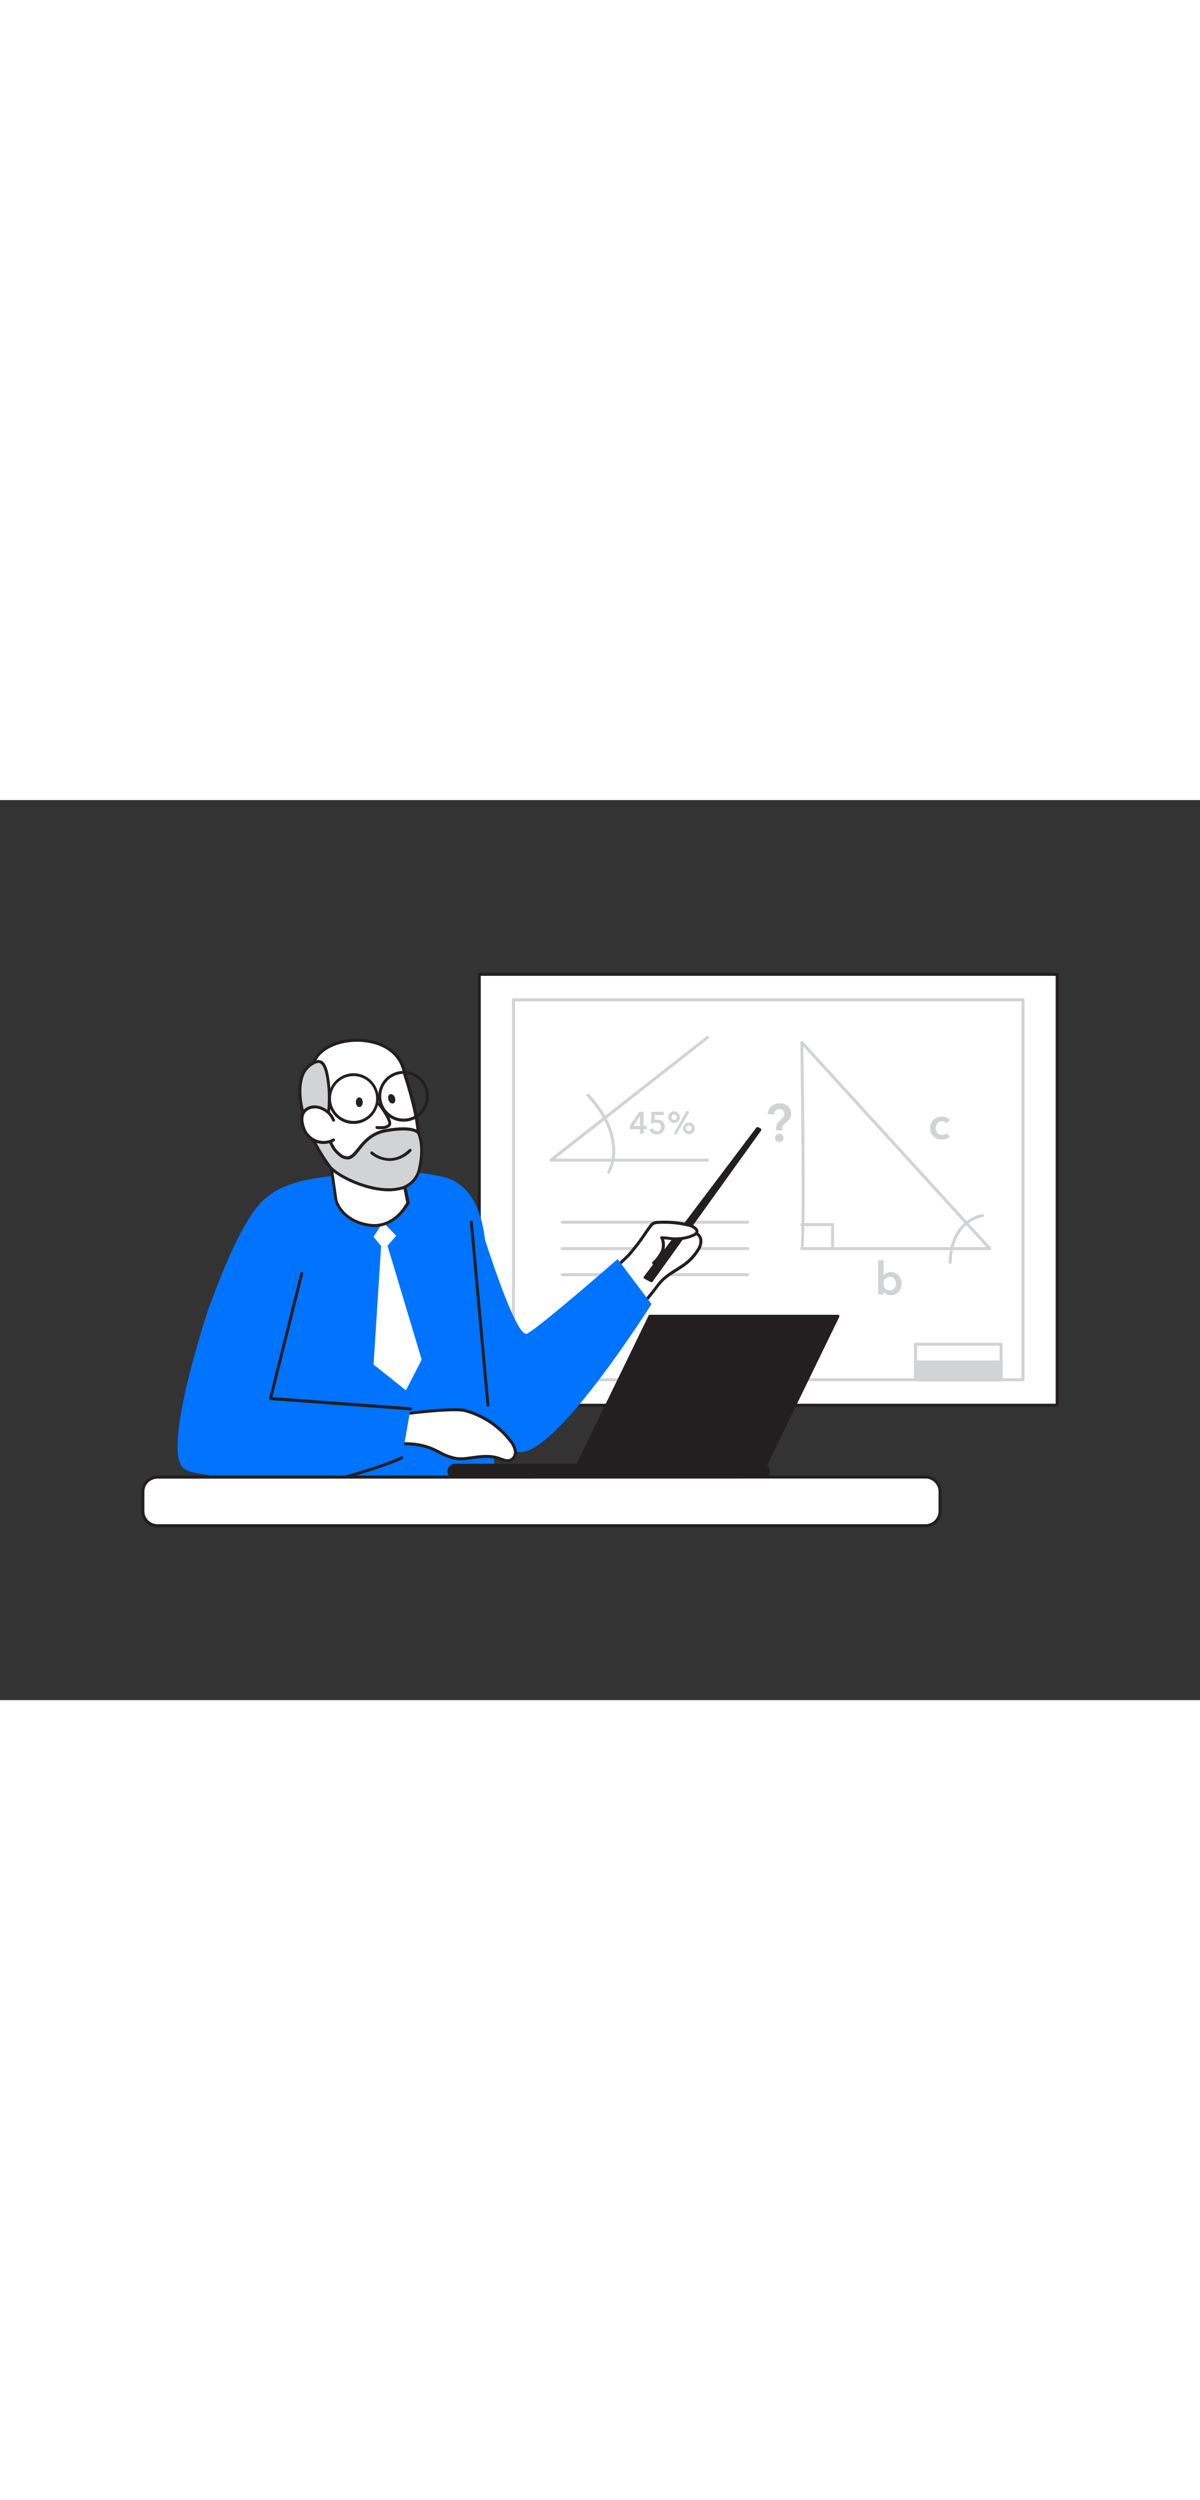 <svg xmlns="http://www.w3.org/2000/svg" viewBox="0 0 400 300" data-imageid="teacher-flatline" imageName="Teacher" class="illustrations_image" style="width: 144px;"><rect x="0" y="0" width="400" height="300" fill="#333333" stroke="none"/><g id="_342_teacher_flatline" data-name="#342_teacher_flatline"><rect x="159.76" y="58.09" width="192.64" height="143.63" fill="#fff"/><path d="M352.39,202.22H159.76a.5.5,0,0,1-.5-.5V58.09a.5.5,0,0,1,.5-.5H352.39a.5.5,0,0,1,.5.5V201.72A.5.5,0,0,1,352.39,202.22Zm-192.13-1H351.89V58.59H160.26Z" fill="#231f20"/><path d="M249.22,141.22h-61.8a.5.5,0,0,1,0-1h61.8a.5.5,0,0,1,0,1Z" fill="#d1d3d4"/><path d="M249.22,150h-61.8a.5.5,0,0,1,0-1h61.8a.5.5,0,0,1,0,1Z" fill="#d1d3d4"/><path d="M249.22,158.72h-61.8a.5.5,0,0,1-.5-.5.5.5,0,0,1,.5-.5h61.8a.5.5,0,0,1,.5.5A.5.5,0,0,1,249.22,158.72Z" fill="#d1d3d4"/><path d="M341,193.72H171.16a.5.5,0,0,1-.5-.5V66.59a.5.5,0,0,1,.5-.5H341a.5.5,0,0,1,.5.5V193.22A.5.5,0,0,1,341,193.72Zm-169.33-1H340.49V67.09H171.66Z" fill="#d1d3d4"/><path d="M329.91,150H267.26a.49.49,0,0,1-.49-.5.52.52,0,0,1,.11-.32c.61-2.64.27-42.15-.11-68.37a.49.49,0,0,1,.32-.47.48.48,0,0,1,.55.13l62.64,68.69a.51.51,0,0,1,.08.54A.5.5,0,0,1,329.91,150Zm-62.07-1h60.93l-61-66.89C268.13,105.71,268.53,142.88,267.84,149Z" fill="#d1d3d4"/><path d="M316.74,154.58a.5.5,0,0,1-.5-.48c0-.14-.43-13.53,11.09-16.1a.5.5,0,0,1,.22,1c-10.72,2.38-10.31,15-10.31,15.08a.51.51,0,0,1-.48.52Z" fill="#d1d3d4"/><path d="M277.52,150a.5.5,0,0,1-.5-.5V142h-9.75a.51.51,0,0,1-.5-.5.5.5,0,0,1,.5-.5h10.25a.5.5,0,0,1,.5.5v8A.5.5,0,0,1,277.52,150Z" fill="#d1d3d4"/><path d="M258.7,110.16v-.67a4.22,4.22,0,0,1,.06-.75,2.65,2.65,0,0,1,.2-.64,2.36,2.36,0,0,1,.35-.58,5.68,5.68,0,0,1,.55-.59l.79-.76a3.56,3.56,0,0,0,.57-.66,1.63,1.63,0,0,0,.24-.9,1.65,1.65,0,0,0-.43-1.15,1.59,1.59,0,0,0-1.22-.46,1.73,1.73,0,0,0-1.29.55,1.71,1.71,0,0,0-.36.59,2.29,2.29,0,0,0-.14.68l-2.16-.19a4.39,4.39,0,0,1,.45-1.5,3.59,3.59,0,0,1,.88-1.12,4,4,0,0,1,1.25-.69,4.64,4.64,0,0,1,1.51-.24,4.81,4.81,0,0,1,1.43.22,3.7,3.7,0,0,1,1.19.65,3.06,3.06,0,0,1,.82,1.06,3.4,3.4,0,0,1,.3,1.46,3.53,3.53,0,0,1-.13,1,3.05,3.05,0,0,1-.35.78,4.15,4.15,0,0,1-.55.67c-.22.22-.46.44-.73.68s-.42.37-.57.52a2.67,2.67,0,0,0-.35.46,1.45,1.45,0,0,0-.18.49,3,3,0,0,0-.06.65v.46Zm-.35,2.44a1.32,1.32,0,0,1,.41-1,1.38,1.38,0,0,1,1-.4,1.44,1.44,0,0,1,1,.38,1.25,1.25,0,0,1,.42,1,1.32,1.32,0,0,1-.41,1,1.37,1.37,0,0,1-1,.4,1.41,1.41,0,0,1-.54-.11,1.48,1.48,0,0,1-.45-.28,1.21,1.21,0,0,1-.31-.42A1.31,1.31,0,0,1,258.35,112.6Z" fill="#d1d3d4"/><path d="M225.89,142.49c-2.62.33-12.73,7.74-15.35,8.23,0,0-4.48,4.49-9.86,9.24a90.93,90.93,0,0,1,7.09,15.56c4.66-5.15,8.77-10.31,10-11.76a42.78,42.78,0,0,1,3.33-4c1.83-1.73,4.25-2.93,6.3-4.39a17.35,17.35,0,0,0,5.55-5.79,5.07,5.07,0,0,0,.7-3.07C233.19,143.83,228.19,142.19,225.89,142.49Z" fill="#fff"/><path d="M207.77,176h-.09a.5.5,0,0,1-.38-.32,90.44,90.44,0,0,0-7.05-15.48.49.49,0,0,1,.1-.62c5.3-4.68,9.79-9.18,9.83-9.22a.54.54,0,0,1,.27-.14c1.18-.22,4.24-2.1,7.2-3.93,3.45-2.12,6.72-4.12,8.17-4.31h0c2.49-.31,7.8,1.38,8.28,4.44a5.47,5.47,0,0,1-.75,3.39,18.11,18.11,0,0,1-5.7,6c-.74.52-1.53,1-2.29,1.49a26.09,26.09,0,0,0-4,2.85,21.83,21.83,0,0,0-2.23,2.62c-.35.46-.69.91-1,1.34l-.81,1c-1.71,2.1-5.27,6.47-9.16,10.79A.55.55,0,0,1,207.77,176Zm-6.45-16A92,92,0,0,1,208,174.56c3.65-4.09,6.94-8.13,8.56-10.12l.82-1c.35-.42.69-.86,1-1.31a23.42,23.42,0,0,1,2.33-2.74,26.7,26.7,0,0,1,4.12-3c.75-.47,1.53-1,2.24-1.46a17.29,17.29,0,0,0,5.4-5.62,4.52,4.52,0,0,0,.64-2.77c-.36-2.33-5.08-3.86-7.16-3.6h0c-1.24.16-4.71,2.29-7.77,4.18s-6,3.66-7.39,4C210.1,151.87,206.06,155.86,201.32,160.07Z" fill="#231f20"/><polygon points="215.05 159.11 252.5 109.49 253.27 109.9 217.13 160.23 215.05 159.11" fill="#231f20"/><path d="M217.13,160.73a.53.53,0,0,1-.24-.06l-2.08-1.12a.52.52,0,0,1-.25-.34.48.48,0,0,1,.09-.4l37.45-49.62a.49.49,0,0,1,.63-.14l.78.41a.49.49,0,0,1,.25.33.51.51,0,0,1-.08.4l-36.14,50.33A.49.49,0,0,1,217.13,160.73Zm-1.33-1.79,1.18.64,32.7-45.53Z" fill="#231f20"/><path d="M209.7,151.5c2.77-3,5.66-7.59,7-9.37a3.65,3.65,0,0,1,1-1,3.43,3.43,0,0,1,1.58-.37,33.85,33.85,0,0,1,9.93.83,5,5,0,0,1,2.73,1.35,1.24,1.24,0,0,1,.36.81c0,.54-.51.93-1,1.19a13.38,13.38,0,0,1-5,1.23c-2.46.25-3.32-.28-5.79-.31.31,0,.94,2.57.32,4.22a12.69,12.69,0,0,1-3,4.16" fill="#fff"/><path d="M217.87,154.78a.52.52,0,0,1-.35-.14.5.5,0,0,1,0-.71l.09-.09a11.75,11.75,0,0,0,2.79-3.89,6,6,0,0,0-.13-3.63.48.48,0,0,1-.22-.43.51.51,0,0,1,.5-.49,19.79,19.79,0,0,1,2.56.21,11.9,11.9,0,0,0,3.18.1,12.83,12.83,0,0,0,4.81-1.18c.22-.11.72-.41.72-.75a.85.85,0,0,0-.24-.48,4.61,4.61,0,0,0-2.47-1.18,33.45,33.45,0,0,0-9.77-.83,3.17,3.17,0,0,0-1.36.3,3.36,3.36,0,0,0-.83.85c-.42.54-1,1.37-1.66,2.33a71,71,0,0,1-5.4,7.07.5.5,0,0,1-.74-.68,68.56,68.56,0,0,0,5.32-7c.67-1,1.25-1.8,1.69-2.36a3.18,3.18,0,0,1,2.91-1.53,34.09,34.09,0,0,1,10.07.85,5.41,5.41,0,0,1,3,1.5,1.74,1.74,0,0,1,.48,1.14c0,.44-.22,1.08-1.25,1.63a14.15,14.15,0,0,1-5.18,1.29,13,13,0,0,1-3.41-.11c-.49-.07-1-.13-1.61-.17a7,7,0,0,1,0,3.87,12.65,12.65,0,0,1-3,4.23l-.09.09A.52.52,0,0,1,217.87,154.78Z" fill="#231f20"/><path d="M157.11,132s14.22,48.15,18.6,45.85S205.87,153,205.87,153l11.29,15s-34.45,54.75-45.42,48.9-22.39-36.79-22.39-36.79Z" fill="#0073ff" class="target-color"/><path d="M86.15,173.32l-16.51-4.18C70.27,168,80.3,137.87,89.49,132c7.9-6.57,23.76-7.21,41.71-7.91a55.4,55.4,0,0,1,17.09,1.67c20.94,5.79,11.87,48.5,11.87,48.5s2.29,20.45,5.89,60.86c0,0-29.46,5.68-80.83,2.81C85.22,238,86.64,178.64,86.15,173.32Z" fill="#0073ff" class="target-color"/><polygon points="140.55 186.51 135.31 196.75 124.52 188.15 127.03 148.68 124.52 145.54 127.68 140.72 132.07 145.21 129.17 148.54 140.55 186.51" fill="#fff"/><path d="M133.25,120.77l2.68,13.44s-4.22,8.93-13.2,7.44S112,133.44,112,133.44l-3.69-25.72s-7.67-9.66-3.81-20.09,28.15-10.86,30.31,3.55c0,0,5.13,15.13,4.57,22S133.25,120.77,133.25,120.77Z" fill="#fff"/><path d="M124.7,142.32a12.36,12.36,0,0,1-2-.18c-9.2-1.52-11.06-8.28-11.14-8.57l-3.68-25.65c-.84-1.13-7.49-10.5-3.8-20.46,1.7-4.58,8.19-8.73,17.33-7.78,6,.62,12.82,3.94,14,11.43.19.54,5.13,15.22,4.57,22.16-.49,5.94-4.56,7.51-6,7.89l2.58,13a.48.48,0,0,1,0,.31C136.35,134.51,132.56,142.32,124.7,142.32Zm-5.62-61.76c-5.88,0-12.3,2.34-14.11,7.24-3.72,10,3.65,19.51,3.73,19.61a.51.51,0,0,1,.1.24l3.69,25.72c.06.21,1.78,6.37,10.32,7.79,8,1.32,12-5.86,12.6-7l-2.65-13.29a.46.46,0,0,1,.09-.39.5.5,0,0,1,.34-.2c.21,0,5.17-.68,5.69-7.08.55-6.74-4.49-21.69-4.54-21.84-.9-6-5.79-9.93-13.08-10.68C120.55,80.6,119.82,80.56,119.08,80.56Z" fill="#231f20"/><path d="M139.57,111.13s-.91-2.71-10.91-1S119,122.89,113.06,118s-2.76-13.49-3.37-21.49c-.79-10.25-3-10-5.19-8.89-7.75,3.76-5.28,19.93,5.26,34.33,3.73,5.1,27,14.6,30.09.74C141.58,115,139.57,111.13,139.57,111.13Z" fill="#d1d3d4"/><path d="M129.53,130.41c-8,0-17.78-4.89-20.17-8.15-7.46-10.2-11.25-21.94-9.44-29.22a8.41,8.41,0,0,1,4.36-5.86,3.18,3.18,0,0,1,3-.26c1.55.89,2.43,3.84,2.87,9.56a51.52,51.52,0,0,1-.12,7.25c-.35,5.46-.67,10.62,3.32,13.89a3.68,3.68,0,0,0,2.56,1.12c1.1-.11,2-1.27,3.22-2.73,1.85-2.31,4.4-5.46,9.41-6.34,9.76-1.71,11.26.79,11.45,1.26s2,4.34.32,11.88a9.07,9.07,0,0,1-7.46,7.28A16.56,16.56,0,0,1,129.53,130.41ZM106.19,87.62a3.58,3.58,0,0,0-1.47.46,7.34,7.34,0,0,0-3.83,5.2c-1.75,7,2,18.42,9.27,28.39,2.54,3.47,14.56,9.1,22.52,7.44a8,8,0,0,0,6.69-6.52c1.66-7.43-.23-11.2-.25-11.23a.08.08,0,0,0,0,0c0-.09-1.27-2.24-10.36-.66-4.64.81-7,3.68-8.81,6-1.27,1.58-2.37,3-3.89,3.1a4.49,4.49,0,0,1-3.29-1.34c-4.39-3.59-4-9-3.68-14.72a52.77,52.77,0,0,0,.12-7.11c-.4-5.14-1.2-8.09-2.38-8.77A1.14,1.14,0,0,0,106.19,87.62Z" fill="#231f20"/><path d="M111.13,106.7a6.91,6.91,0,0,0-3.71-3.82,5.55,5.55,0,0,0-4.26-.32c-2.25.82-2.89,3-2.43,5.14a10.44,10.44,0,0,0,.88,2.63,7,7,0,0,0,9.53,3" fill="#fff"/><path d="M107.83,114.63a7.41,7.41,0,0,1-2.23-.34,7.51,7.51,0,0,1-4.43-3.73,11,11,0,0,1-.93-2.76c-.57-2.69.48-4.88,2.75-5.71a6,6,0,0,1,4.65.34,7.33,7.33,0,0,1,4,4.11.49.49,0,0,1-.32.63.49.49,0,0,1-.63-.32,6.43,6.43,0,0,0-3.44-3.52,5.06,5.06,0,0,0-3.88-.3c-1.79.65-2.58,2.36-2.11,4.56a10,10,0,0,0,.83,2.52,6.52,6.52,0,0,0,8.85,2.75.5.5,0,0,1,.47.89A7.58,7.58,0,0,1,107.83,114.63Z" fill="#231f20"/><path d="M134.56,107.18c-.26,0-.51,0-.76,0A8.47,8.47,0,0,1,126.12,98h0a8.46,8.46,0,1,1,8.44,9.2Zm-7.45-9.12a7.47,7.47,0,0,0,6.77,8.09,7.46,7.46,0,1,0-6.77-8.09Z" fill="#231f20"/><path d="M117.88,107.94l-.76,0a8.45,8.45,0,0,1-7.68-9.17l.5,0-.5,0a8.47,8.47,0,0,1,9.17-7.68,8.46,8.46,0,0,1-.73,16.88Zm0-15.91a7.45,7.45,0,0,0-.64,14.88,7.45,7.45,0,0,0,6.38-12.21,7.39,7.39,0,0,0-5.06-2.64C118.3,92,118.08,92,117.85,92Z" fill="#231f20"/><path d="M162.64,202.22a.49.49,0,0,1-.49-.45l-5.53-61a.5.5,0,1,1,1-.09l5.53,61a.5.5,0,0,1-.45.54Z" fill="#231f20"/><path d="M126.89,109.72a10,10,0,0,1-1.31-.08.51.51,0,0,1-.42-.57.5.5,0,0,1,.57-.42c.74.11,3,.21,3.64-.66.4-.54-1.21-3.53-3.44-6.4a.5.5,0,0,1,.09-.7.5.5,0,0,1,.7.08c1.4,1.8,4.53,6.15,3.46,7.61C129.48,109.53,128,109.72,126.89,109.72Z" fill="#231f20"/><ellipse cx="119.77" cy="100.7" rx="1.15" ry="1.61" transform="translate(-2.31 2.82) rotate(-1.33)" fill="#231f20"/><ellipse cx="130.56" cy="99.59" rx="1.15" ry="1.61" transform="translate(-24.82 46.48) rotate(-18.47)" fill="#231f20"/><path d="M129.92,120.29A10.43,10.43,0,0,1,123.6,118a.5.5,0,0,1,.67-.75c.24.22,5.88,5.15,12.09-.85a.49.49,0,0,1,.7,0,.5.5,0,0,1,0,.71A10.14,10.14,0,0,1,129.92,120.29Z" fill="#231f20"/><path d="M136.07,204.43s14.8-1.84,18.73-1a28.56,28.56,0,0,1,15.39,10.21,7.3,7.3,0,0,1,1.55,3.2,3,3,0,0,1-1.38,3.07c-1.33.65-2.86-.13-4.25-.59-3.16-1.05-6.59-.43-9.89,0a16,16,0,0,1-3.91.16c-3-.35-5.53-2.13-8.28-3.29-5-2.1-10.77-1.94-16-1.11" fill="#fff"/><path d="M169.24,220.7a8,8,0,0,1-2.6-.62l-.69-.25c-2.74-.91-5.77-.5-8.7-.11l-1,.13a16.25,16.25,0,0,1-4,.15,18.25,18.25,0,0,1-6-2.16c-.8-.4-1.62-.82-2.44-1.16-4.14-1.74-9.28-2.1-15.74-1.07a.51.51,0,0,1-.57-.42.5.5,0,0,1,.42-.57c6.64-1.05,12-.68,16.28,1.14.85.36,1.69.78,2.5,1.18a17.15,17.15,0,0,0,5.64,2.07,15.36,15.36,0,0,0,3.78-.15l1-.13c3-.41,6.19-.83,9.15.15l.72.26c1.15.41,2.24.81,3.16.36a2.47,2.47,0,0,0,1.11-2.55,6.86,6.86,0,0,0-1.47-3,27.89,27.89,0,0,0-15.09-10c-3.79-.85-18.42.95-18.56,1a.49.49,0,0,1-.56-.44.5.5,0,0,1,.43-.56c.61-.07,14.94-1.84,18.91-1a29.1,29.1,0,0,1,15.68,10.4,7.84,7.84,0,0,1,1.65,3.43,3.43,3.43,0,0,1-1.66,3.59A3.07,3.07,0,0,1,169.24,220.7Z" fill="#231f20"/><path d="M69.64,169.14s-16.22,48.27-8.27,53.75,71.46,2.8,71.46,2.8l4-22.77s-43.74,5.62-42.65,2.38,6.4-40,6.4-40Z" fill="#0073ff" class="target-color"/><rect x="149.72" y="221.75" width="106.36" height="3.99" rx="1.95" fill="#231f20"/><path d="M254.12,226.23H151.67a2.49,2.49,0,0,1,0-5H254.12a2.49,2.49,0,0,1,0,5Zm-102.45-4a1.45,1.45,0,0,0-1.45,1.45,1.47,1.47,0,0,0,1.45,1.53H254.12a1.46,1.46,0,0,0,1.46-1.45,1.48,1.48,0,0,0-1.46-1.53Z" fill="#231f20"/><polygon points="216.61 172.06 279.29 172.06 254.21 223.69 191.53 223.69 216.61 172.06" fill="#231f20"/><path d="M254.21,224.19H191.53a.5.5,0,0,1-.42-.23.51.51,0,0,1,0-.48l25.08-51.64a.51.51,0,0,1,.45-.28h62.68a.49.49,0,0,1,.42.24.51.51,0,0,1,0,.48l-25.08,51.63A.51.51,0,0,1,254.21,224.19Zm-61.88-1h61.56l24.6-50.63H216.93Z" fill="#231f20"/><path d="M136.84,203.42h0L90.13,200a.49.49,0,0,1-.36-.21.47.47,0,0,1-.08-.41l10.42-41.69a.49.49,0,0,1,.6-.36.48.48,0,0,1,.36.6L90.8,199l46.08,3.38a.5.5,0,0,1,0,1Z" fill="#231f20"/><path d="M115,226.19a.5.5,0,0,1-.48-.37.49.49,0,0,1,.34-.61c.14,0,13.19-3.7,18.85-6.41a.5.5,0,0,1,.66.24.49.49,0,0,1-.23.66c-5.73,2.75-18.47,6.32-19,6.47Z" fill="#231f20"/><rect x="47.61" y="225.69" width="265.75" height="16.22" rx="4.87" fill="#fff"/><path d="M308.49,242.41h-256A5.37,5.37,0,0,1,47.11,237v-6.49a5.36,5.36,0,0,1,5.36-5.36h256a5.36,5.36,0,0,1,5.36,5.36V237A5.37,5.37,0,0,1,308.49,242.41Zm-256-16.22a4.36,4.36,0,0,0-4.36,4.36V237a4.37,4.37,0,0,0,4.36,4.37h256a4.37,4.37,0,0,0,4.36-4.37v-6.49a4.37,4.37,0,0,0-4.36-4.36Z" fill="#231f20"/><path d="M315.41,107.73a1.64,1.64,0,0,0-.63-.51,2,2,0,0,0-.86-.2,1.86,1.86,0,0,0-.87.2,1.91,1.91,0,0,0-.62.54,2.24,2.24,0,0,0-.37.74,3,3,0,0,0-.12.84,2.62,2.62,0,0,0,.13.83,2.21,2.21,0,0,0,.38.75,1.87,1.87,0,0,0,1.53.73,2.29,2.29,0,0,0,.85-.16,1.58,1.58,0,0,0,.67-.48l1.13,1.14a2.9,2.9,0,0,1-1.15.74,4.17,4.17,0,0,1-1.51.27,4.44,4.44,0,0,1-1.51-.26,3.51,3.51,0,0,1-1.25-.75,3.42,3.42,0,0,1-.84-1.2,4,4,0,0,1-.31-1.61,3.81,3.81,0,0,1,.31-1.58,3.57,3.57,0,0,1,.83-1.21,3.69,3.69,0,0,1,1.23-.76,4.07,4.07,0,0,1,1.49-.27,4.11,4.11,0,0,1,1.55.3,2.94,2.94,0,0,1,1.18.82Z" fill="#d1d3d4"/><path d="M213.31,109.71h-3.39v-1.1l3.12-4.72h1.49v4.75h1v1.07h-1v1.52h-1.22Zm0-4.36h0l-2.09,3.29h2.11Z" fill="#d1d3d4"/><path d="M221.26,105h-3l-.07,1.59a2.24,2.24,0,0,1,.42-.08l.44,0a3.22,3.22,0,0,1,1,.16,2.25,2.25,0,0,1,.8.45,2.08,2.08,0,0,1,.54.73,2.5,2.5,0,0,1,.19,1,2.72,2.72,0,0,1-.21,1.09,2.54,2.54,0,0,1-.58.81,2.6,2.6,0,0,1-.85.51,3,3,0,0,1-1,.18,2.74,2.74,0,0,1-1.55-.43,2.46,2.46,0,0,1-.92-1.18l1.13-.41a1.44,1.44,0,0,0,.51.7,1.48,1.48,0,0,0,.86.26,1.51,1.51,0,0,0,.53-.09,1.62,1.62,0,0,0,.44-.27,1.35,1.35,0,0,0,.29-.44,1.46,1.46,0,0,0,.11-.6,1.58,1.58,0,0,0-.14-.7,1.32,1.32,0,0,0-.38-.46,1.43,1.43,0,0,0-.52-.23,2.38,2.38,0,0,0-.59-.07l-.45,0a3.58,3.58,0,0,0-.45.09l-.44.13-.37.15.12-4h4.18Z" fill="#d1d3d4"/><path d="M222.76,105.7a1.94,1.94,0,0,1,.15-.76,2.11,2.11,0,0,1,.41-.61,2,2,0,0,1,.62-.41,2,2,0,0,1,1.5,0,2.11,2.11,0,0,1,.61.41,1.91,1.91,0,0,1,.56,1.37,1.86,1.86,0,0,1-.15.75,1.91,1.91,0,0,1-1,1,2,2,0,0,1-2.12-.41,2.11,2.11,0,0,1-.41-.61A1.86,1.86,0,0,1,222.76,105.7Zm2.86,0a.92.92,0,1,0-.27.66A.9.9,0,0,0,225.62,105.7Zm3.26-2.14.87.4-4.32,7.6-.86-.39Zm-1.17,5.87a1.86,1.86,0,0,1,.15-.75,1.89,1.89,0,0,1,.42-.62,2,2,0,0,1,.61-.41,2,2,0,0,1,1.5,0,2,2,0,0,1,.61.41,1.89,1.89,0,0,1,.42.62,2,2,0,0,1,0,1.5,2,2,0,0,1-.42.61,1.82,1.82,0,0,1-.61.41,1.95,1.95,0,0,1-1.5,0,1.82,1.82,0,0,1-.61-.41,2,2,0,0,1-.42-.61A1.86,1.86,0,0,1,227.71,109.43Zm2.86,0a.9.9,0,0,0-.27-.67.88.88,0,0,0-.66-.27.94.94,0,1,0,0,1.87.88.88,0,0,0,.66-.27A.9.9,0,0,0,230.57,109.43Z" fill="#d1d3d4"/><path d="M294.52,153.43v5.07h.05a2.8,2.8,0,0,1,.34-.37,3.05,3.05,0,0,1,.51-.37,2.84,2.84,0,0,1,.68-.27,3,3,0,0,1,.89-.12,3.46,3.46,0,0,1,2.53,1.1,3.57,3.57,0,0,1,.72,1.21,4.22,4.22,0,0,1,.25,1.48,4.58,4.58,0,0,1-.24,1.5,3.88,3.88,0,0,1-.71,1.22,3.3,3.3,0,0,1-2.6,1.13,3.16,3.16,0,0,1-1.43-.33,2.44,2.44,0,0,1-1.05-1h0v1.08h-1.71V153.43Zm4.14,7.73a2.66,2.66,0,0,0-.13-.83,2.31,2.31,0,0,0-.38-.75,2,2,0,0,0-.65-.53,2,2,0,0,0-.92-.2,1.82,1.82,0,0,0-.88.21,2.22,2.22,0,0,0-.67.54,2.13,2.13,0,0,0-.42.75,2.48,2.48,0,0,0-.15.84,2.44,2.44,0,0,0,.15.84,2.09,2.09,0,0,0,.42.74,2.22,2.22,0,0,0,.67.54,2.08,2.08,0,0,0,1.8,0,2,2,0,0,0,.65-.54,2.21,2.21,0,0,0,.38-.75A2.74,2.74,0,0,0,298.66,161.16Z" fill="#d1d3d4"/><path d="M294.52,153.43v5.07h.05a2.8,2.8,0,0,1,.34-.37,3.05,3.05,0,0,1,.51-.37,2.84,2.84,0,0,1,.68-.27,3,3,0,0,1,.89-.12,3.46,3.46,0,0,1,2.53,1.1,3.57,3.57,0,0,1,.72,1.21,4.22,4.22,0,0,1,.25,1.48,4.58,4.58,0,0,1-.24,1.5,3.88,3.88,0,0,1-.71,1.22,3.3,3.3,0,0,1-2.6,1.13,3.16,3.16,0,0,1-1.43-.33,2.44,2.44,0,0,1-1.05-1h0v1.08h-1.71V153.43Zm4.14,7.73a2.66,2.66,0,0,0-.13-.83,2.31,2.31,0,0,0-.38-.75,2,2,0,0,0-.65-.53,2,2,0,0,0-.92-.2,1.82,1.82,0,0,0-.88.21,2.22,2.22,0,0,0-.67.54,2.13,2.13,0,0,0-.42.75,2.48,2.48,0,0,0-.15.84,2.44,2.44,0,0,0,.15.84,2.09,2.09,0,0,0,.42.74,2.22,2.22,0,0,0,.67.54,2.08,2.08,0,0,0,1.8,0,2,2,0,0,0,.65-.54,2.21,2.21,0,0,0,.38-.75A2.74,2.74,0,0,0,298.66,161.16Z" fill="#d1d3d4"/><path d="M235.78,120.51H183.62a.5.5,0,0,1-.47-.33.52.52,0,0,1,.16-.56l52.16-40.85a.5.5,0,1,1,.62.78l-51,40h50.71a.51.51,0,0,1,.5.5A.5.5,0,0,1,235.78,120.51Z" fill="#d1d3d4"/><path d="M202.9,124.52a.53.53,0,0,1-.27-.08.51.51,0,0,1-.16-.69c.07-.1,6.44-10.71-6.83-25a.51.51,0,0,1,0-.71.5.5,0,0,1,.71,0c7.19,7.73,8.71,14.41,8.72,18.65a15,15,0,0,1-1.78,7.53A.5.5,0,0,1,202.9,124.52Z" fill="#d1d3d4"/><path d="M333.7,193.72H305.17a.5.5,0,0,1-.5-.5V181.39a.5.5,0,0,1,.5-.5H333.7a.5.5,0,0,1,.5.5v11.83A.5.5,0,0,1,333.7,193.72Zm-28-1H333.2V181.89H305.67Z" fill="#d1d3d4"/><rect x="305.17" y="187.31" width="28.52" height="5.92" fill="#d1d3d4"/><path d="M333.7,193.72H305.17a.5.5,0,0,1-.5-.5v-5.91a.5.5,0,0,1,.5-.5H333.7a.5.5,0,0,1,.5.5v5.91A.5.5,0,0,1,333.7,193.72Zm-28-1H333.2v-4.91H305.67Z" fill="#d1d3d4"/></g></svg>